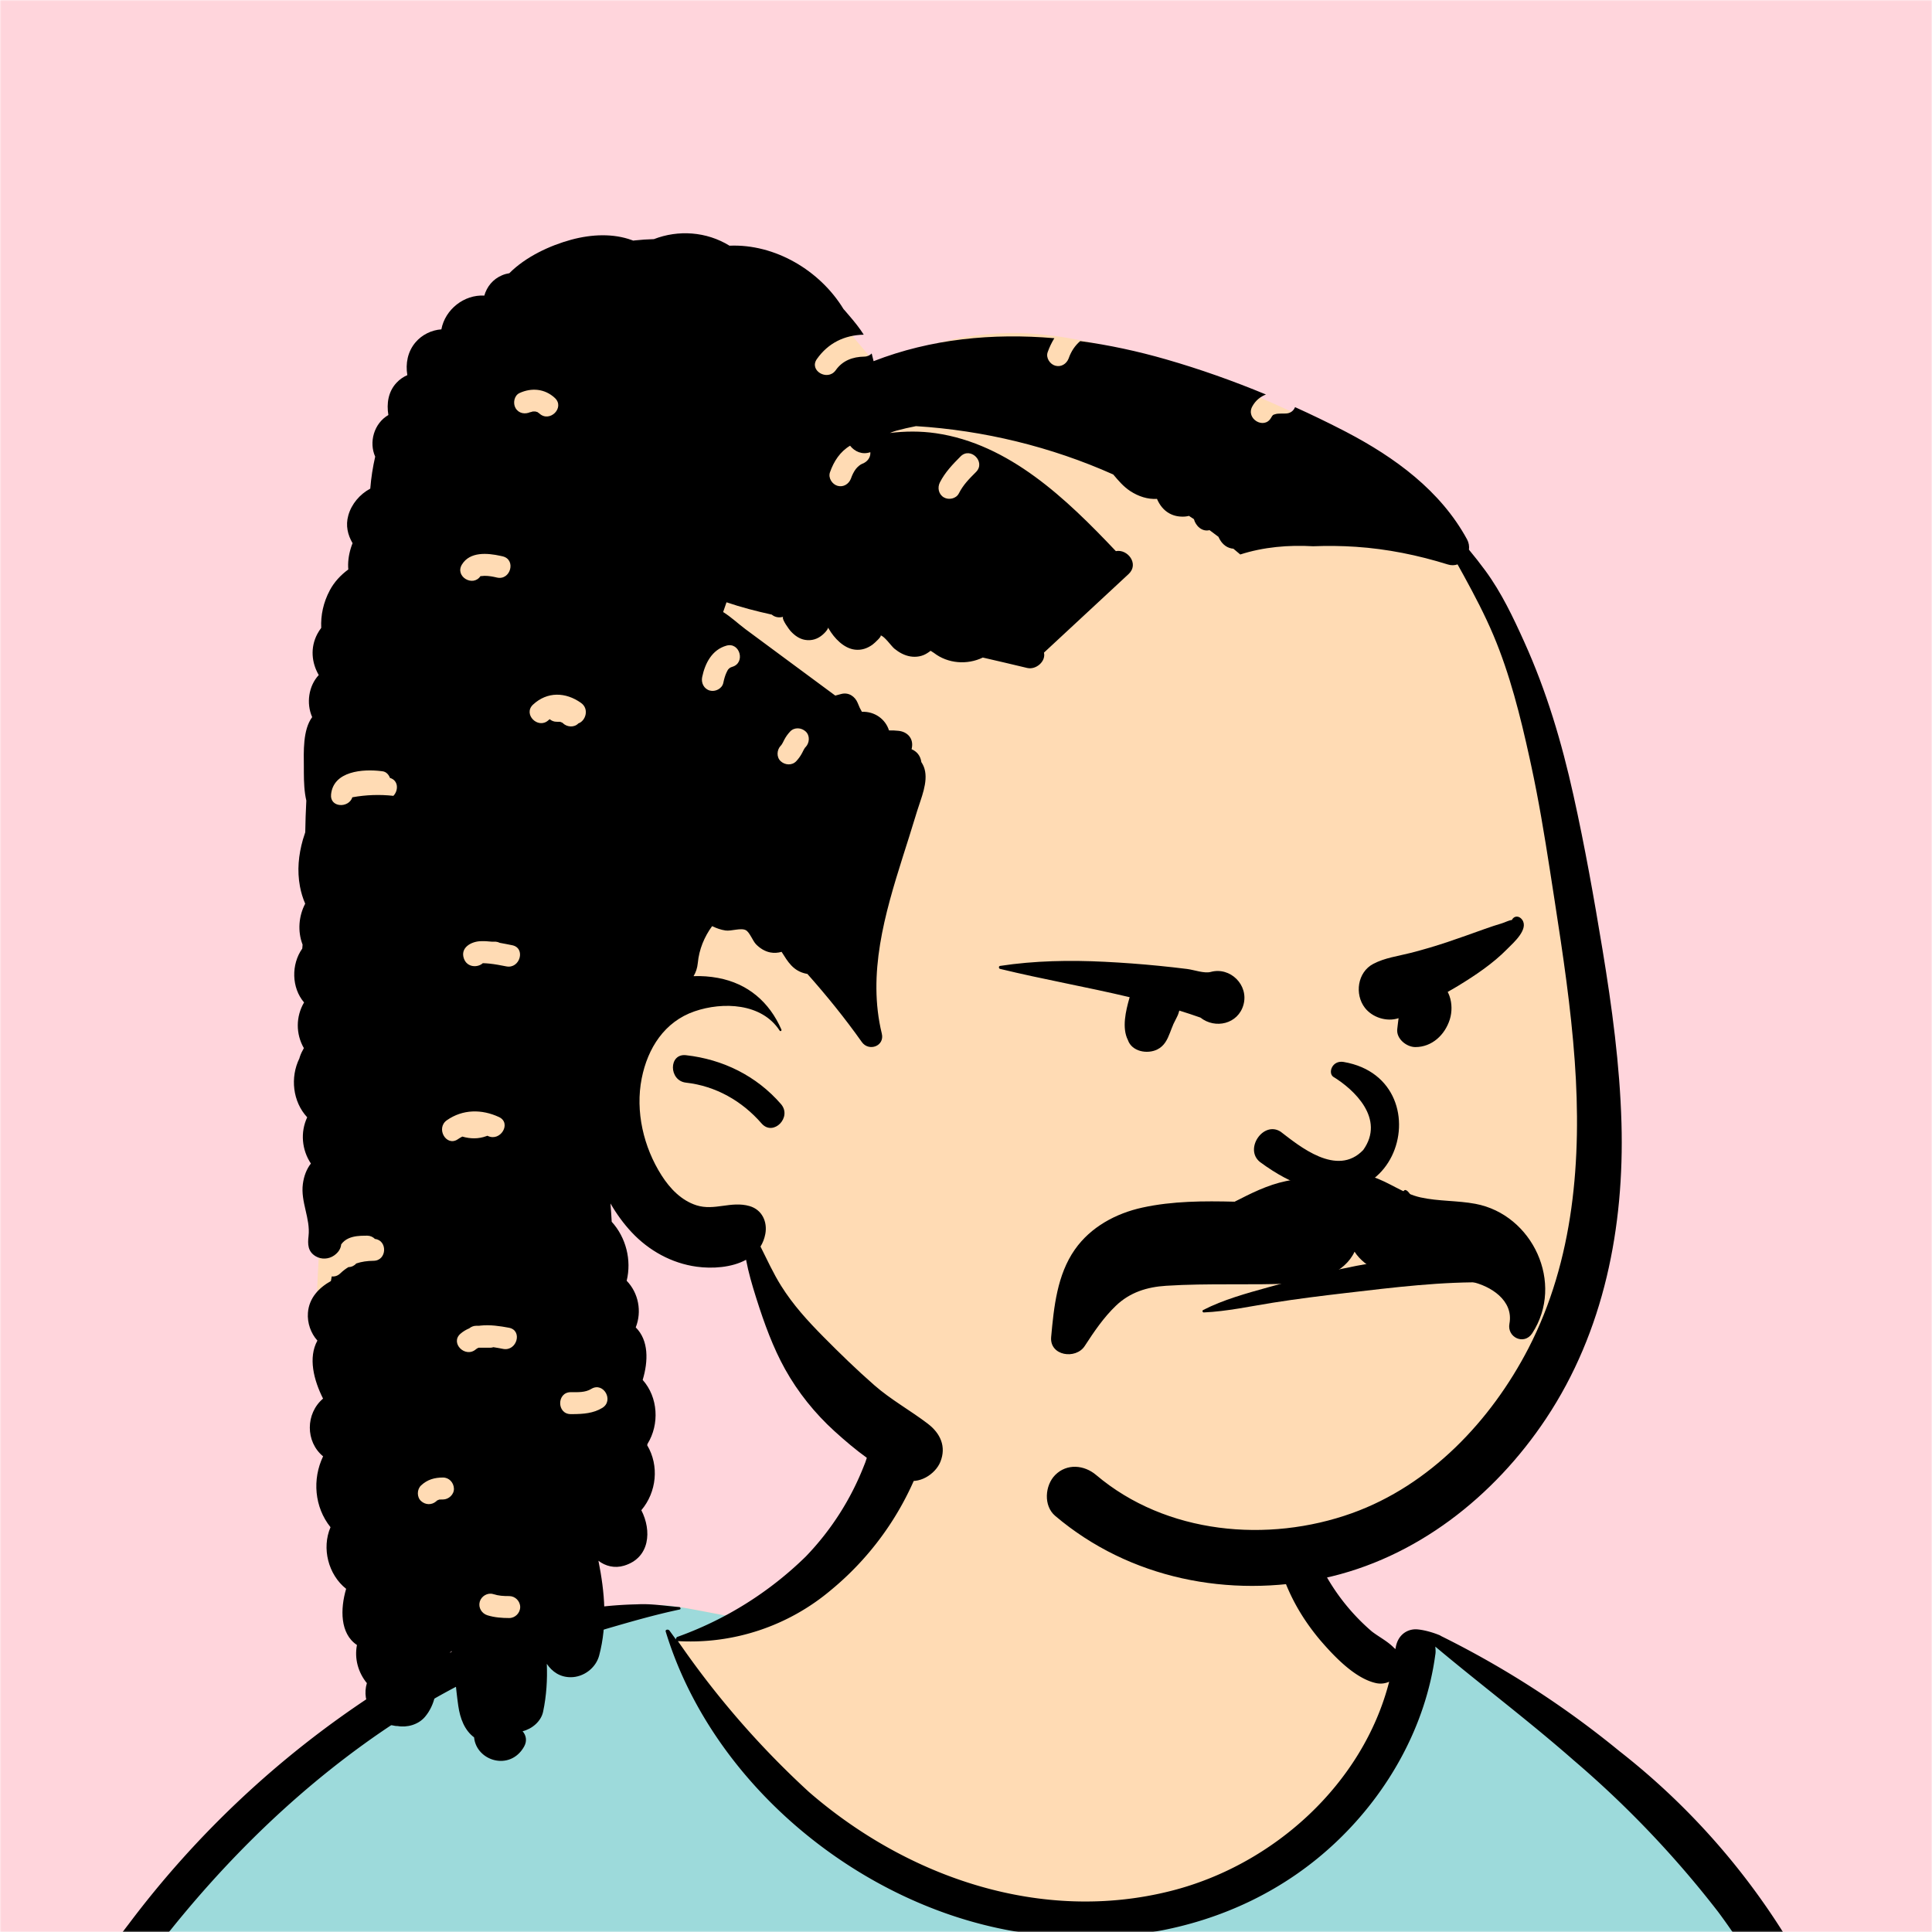 <svg xmlns="http://www.w3.org/2000/svg" viewBox="0 0 704 704" fill="none" width="512" height="512">
    <desc>"Open Peeps" by "Pablo Stanley", licensed under "CC0 1.0". / Remix of the original.</desc>
    <mask id="viewbox"><rect width="704" height="704" rx="0" ry="0" x="0" y="0" fill="#ffffff" /></mask>
    <g mask="url(#viewbox)">
        <rect id="background" fill="#ffd5dc" width="704" height="704" x="0" y="0" />

        <g id="body"><path id="skin" d="M705.3 1074a2351.1 2351.1 0 0 1-15.6-101c-1-7.7-2.5-16.4 2.7-22 7.3-8 14-14.8 14.8-26.2.8-10.7-2.8-22.4-5-32.8a809.4 809.4 0 0 0-17.3-64.7c-6.6-21.7-13.9-43.2-21.3-64.6-6.9-20-13.5-40.3-22.5-59.5-17-36.5-46-63.5-81.6-81.6-9-4.5-27-20.5-36.3-24-8.5-3.4-8.5 6.3-16.9 2.6-6.7-2.9-13-6.7-16.7-13.2-4-7-14.3-16.9-15.9-25-3.3-17.4.3-32.2-12-45.3a90 90 0 0 0-41.1-23.8c-33.7-9.3-78.5-2.8-98.8 28.5-9.7 14.9-13 33-26.2 45.1-11.4 10.7-8.8 18-23.6 23.4-.9.3-23.6-4.5-24.4-4.2-16.2-3.5-31.7 6.2-46.5 11.8a325.4 325.4 0 0 0-63 32.3 399.2 399.2 0 0 0-102.3 98.5 482.5 482.5 0 0 0-76.4 161c-1.7 6.4-3.5 13-1.5 19.4 1.7 5.3 5.4 9.2 9.8 12.4 6 4.3 18 7 17.7 15.7-.1 6.6-2.4 13.5-3.5 20-1.3 7.7-2.3 15.5-3.4 23.2-4.8 35.4-8.6 71-10.3 106.6a920 920 0 0 0-.5 106c.1 2.3.8 4.5 2 6.2-1 .4-1.2 2.4.1 2.7l2.7.5a12 12 0 0 0 7 2.4l5.5.2c19.3 4 38.6 7.9 58.1 10.8 23.8 3.5 47.6 6.3 71.5 8.7 49.2 4.8 98 3.2 147.1.6a1877 1877 0 0 1 147.4-2c49.2 1.4 98.4 3.5 147.6 4.4 55 1 110-.5 164.8-5 7.5-.5 12.2-6.5 10.7-14-8.9-44.7-19-89.1-27-134Z" fill="#ffdbb4"/><path id="shirt" d="m201 597.5 1.2-.4c14.5-5.7 29.6-14.8 45.4-11.4.5-.2 10.8 1.9 17.9 3.2l-6.7 7L247 598c40.7 67.1 88.8 100.7 144.3 100.7 55.5 0 97.7-33.6 126.4-100.7l4-1c.4 0 1 .2 1.5.4 9.3 3.6 27.4 19.6 36.3 24.1 35.6 18 64.5 45 81.6 81.6 8.7 18.6 15.2 38 21.8 57.5l.7 2c7.4 21.4 14.7 43 21.3 64.6 6.3 20.4 12 41 16.6 61.8l.7 2.9c2.2 10.4 5.8 22 5 32.8a29 29 0 0 1-3 10.7l-80.4 29 38.4 261.3c-35.1 1.5-70.3 2-105.5 1.3-49.2-.9-98.4-3-147.6-4.3-47.7-1.2-95.3-.7-143 1.7l-12 .6a946.3 946.3 0 0 1-139.5-1l-3.1-.3v-38.3l16.3-212.9-83-15.6-81.3-39.5a21.7 21.7 0 0 1-5.6-8.8c-1.9-6-.5-12 1-18l.5-1.3a492.8 492.8 0 0 1 76.4-161A399.3 399.3 0 0 1 138 629.7c19.8-13 40.9-23.9 63-32.3Z" fill="#9ddadb"/><path d="M232.2 584.6c5.1-.3 10.3.6 15.4 1 .4.1.6.8 0 .9-9 1.9-18 4.5-26.9 7.1l-3.8 1.2c-10 3-19.8 6-29.6 10-19.4 7.9-37.8 18.5-54.8 30.8C67.2 682.8 20 754.3-9.9 828.3a526 526 0 0 0-24.3 77c-.4 1.6-2 5.4-1 7 .7 1.3 3.6 2.1 5 2.9l4.5 2.3 25.2 12.9 2.3 1.1c38 18.6 78.4 34.4 121 35.5l.4-3.7a342 342 0 0 1 9.9-60c.3-1 1.6-.6 1.7.3 3 23.1 2 46.4 1 69.7-1.8 41-4.3 82.2-6.5 123.3-1.2 20.6-2.6 41-3.9 61.7-1.3 20.5-1.7 41.6-4.7 62-.6 4.6-6 7-10 6.6-4.4-.5-7.9-4.5-8-9 0-11.9 1.5-24 2.4-35.8l2.5-33.8c3.1-41.1 6.8-82.2 10.2-123.3a4771 4771 0 0 1 3.8-43.7C76.4 979.8 34.2 963-6.1 943.5c-.6 13.2-2 26.5-3.4 39.6-3.8 36.8-7.1 73.6-9.6 110.5a2254.2 2254.2 0 0 0-4.2 92.7l-.2 7c0 4.4-.5 8.5-4.3 11.7-3.7 3.3-8.9 3.5-12.6 0-5-4.6-4.2-10.9-4-17.1a1675.6 1675.6 0 0 1 1.8-47.2 1321 1321 0 0 1 10.5-109.5l2-14c3.5-26 7.5-52.7 15.5-77.9-3.1-1.5-6.2-3-9.3-4.7-5.5-2.7-11.2-5.4-16.6-8.4-4.2-2.5-7.9-5.8-9-10.8-1.4-5.5.6-11.5 2-16.9v-.4a502 502 0 0 1 26.6-80 523.2 523.2 0 0 1 67.8-117 353.8 353.8 0 0 1 88.7-83.3 239 239 0 0 1 53.8-25.7 142.6 142.6 0 0 1 42.8-7.5Zm90.1-66c6-6.5 18.1.2 15.2 8.8a108.2 108.2 0 0 1-34.7 52A79.4 79.4 0 0 1 247 598l1.7 2.4a321.1 321.1 0 0 0 46.1 52.6c36 31.2 84.8 48 132 36 37.1-9.4 69.8-38.8 79.4-76.2-1.3.6-3 .9-4.8.5-7.7-1.7-15.3-9.8-20.3-15.6-5.3-6.3-9.5-13-12.6-20.7-5.6-14-7.4-32.1.3-45.7 1-1.7 3-.7 3.3 1l.3 2.5c1.5 12.7 3.3 25 9.3 36.6a76 76 0 0 0 18.2 23.1c2.6 2 5.8 3.6 8.1 6l.5.4c.6-5 4.1-7.3 7.6-7.2 3.3.2 7.3 1.6 8.8 2.3l.1.1a341 341 0 0 1 65.1 42 259 259 0 0 1 88.4 129c7.5 25.3 11.8 51.4 16.3 77.4l2.8 16c4.2 23.9 8.9 48.4 18.4 70.7 2.5 5.7.6 11.1-5.5 13.4A1493 1493 0 0 1 688 953c3.7 16 6 32.5 8.7 48.5 6 34.1 13.2 68 19.4 102 3.2 17.5 6.1 35 9.3 52.3l4.7 25.2 2.4 13.6.1.7c.5 2.4 1 4.9.4 7.3-.8 2.7-2.9 4.6-4.8 6.6-1.6 1.6-3.8 1.6-5.7.7l-.7-.3c-3.4-1.6-6-3.2-7.3-7-.7-2.5-1-5.2-1.5-7.7a3535.6 3535.6 0 0 1-7.8-43.6l-1.6-9.1c-5.2-31.4-10.2-62.9-12.8-94.5-1-14-2.3-28.1-3.5-42.2l-.9-10.5c-1.1-13.3-2.5-27-2.7-40.5l-4.5 1.6L657 964c-5.5 2-12.5 6-18.4 5.2-2.9-.3-5-1.2-6.8-2.9 2 28.8 4.8 57.4 8.5 86a1965.7 1965.7 0 0 0 22 135c.6 3.2 1.4 6.4 1.9 9.6.5 3.7-.5 5.9-2.5 9-1.7 2.4-5 3.7-7.8 2-3.6-2.3-5.5-4.3-6.5-8.4-1-3.7-1.6-7.6-2.3-11.4a1654.2 1654.2 0 0 1-11.4-65.2c-7.8-52-12.7-104.4-15.2-156.8a1388 1388 0 0 1-1.4-77.8c0-13.3.5-26.6 1.4-39.9 1-13.4 3-26.5 4.8-39.8 0-.5.7-.5.7 0 .8 14.9 2.1 29.8 2.8 44.7.6 14.3.9 28.5 1.4 42.8.6 18.7 1.5 37.5 2.7 56.2a9.6 9.6 0 0 1 8.5-3.1c4.7-1 9.7-3.4 14.1-5l16.8-5.5 26.4-8.7a679 679 0 0 1-18-80.8l-2-12.3c-4-24.2-8.5-48.5-15.8-72a229.8 229.8 0 0 0-34.8-68.2 370.2 370.2 0 0 0-52.7-55.3C557 627 539.7 614 523 600c.1.9.2 2 0 3-3.5 25.9-17 50-35.8 67.9-37.7 36-93.6 43.4-142 26.5-46.7-16.3-88-55-102.6-102.8-.3-.8.8-1 1.3-.5l2.4 3.3c0-.4.2-.9.7-1a129 129 0 0 0 46.6-29.2 100.2 100.2 0 0 0 21.3-33.3l.4-1c1.7-5 3.2-10.2 7-14.2Z" fill="#000000"/></g>

        <g id="head" transform="matrix(.998 0 0 1 156 62)"><path id="skin" d="M154.012,59.337 L162.649,69.608 C157.867,72.979 153.352,76.365 149.105,79.768 L149.102,79.757 C168.772,66.923 190.558,59.337 214.092,59.337 C259.42,59.337 351.493,98.274 372.306,126.359 C382.635,140.297 401.83,183.084 411.786,229.602 C419.786,266.978 431.685,372.572 419.786,412.25 C404.558,463.03 354.457,509.964 302.797,509.964 C251.136,509.964 170.933,472.668 113.85,390.936 C111.24,387.199 81.266,382.867 59.884,368.839 L65.498,430.687 L69.765,466.665 L68.823,469.225 C53.509,510.642 41.373,532.249 32.416,534.047 C23.276,535.882 4.663,520.9 -23.423,489.101 L-27.012,474.038 C-36.128,435.612 -40.686,414.986 -40.686,412.16 L-40.679,411.645 C-40.545,405.142 -38.305,368.333 -38.258,358.428 L-38.258,209.964 C-8.052,109.546 20.774,59.337 48.218,59.337 L154.012,59.337 Z" fill="#ffdbb4"/><path d="M82.439,25.138 C91.32,21.698 101.609,22.348 110.039,27.528 C126.59,26.818 143.05,36.498 151.679,50.628 C151.859,50.828 152.05,51.028 152.22,51.228 L154.049,53.36 C155.781,55.395 157.607,57.639 159.054,59.955 C151.966,60.117 146.061,63.006 141.939,68.841 C138.998,73.005 145.735,76.961 148.741,73.023 L148.847,72.879 C151.322,69.376 155.058,68.019 159.217,67.948 C160.411,67.928 161.317,67.471 161.957,66.797 C162.212,67.726 162.44,68.665 162.649,69.608 C183.591,61.463 206.167,59.306 228.652,61.238 C227.666,62.834 226.842,64.544 226.208,66.341 C225.489,68.378 227.023,70.717 229.002,71.261 C231.142,71.849 233.077,70.595 233.851,68.657 L233.922,68.467 C234.786,66.019 236.197,63.918 238.091,62.289 C248.676,63.724 259.186,66.006 269.439,68.948 C281.762,72.487 293.969,76.806 305.907,81.751 C303.885,82.544 302.138,83.884 300.915,86.121 C298.474,90.587 305.186,94.586 307.733,90.317 L307.823,90.159 C308.073,89.702 308.294,89.426 308.456,89.27 L308.514,89.216 L308.866,89.054 L309.522,88.866 L309.522,88.866 L309.774,88.805 C309.996,88.755 310.089,88.758 310.673,88.725 C311.451,88.681 312.23,88.685 313.009,88.684 C314.841,88.683 316.01,87.662 316.539,86.356 C322.43,89.015 328.246,91.815 333.959,94.748 L335.317,95.451 C352.952,104.665 369.658,116.765 379.349,134.568 C379.99,135.758 380.189,137.058 380.03,138.298 C382.099,140.778 384.099,143.338 386.019,145.938 C391.879,153.898 396.169,162.948 400.229,171.918 C408.399,189.958 413.899,208.488 418.189,227.808 C422.34,246.428 425.689,265.248 428.8,284.068 C432.249,304.978 435.119,326.068 435.72,347.278 C436.78,385.088 429.389,423.118 408.159,454.948 C389.22,483.348 360.7,505.898 326.879,513.118 C292.479,520.458 256.079,513.298 228.97,490.378 C224.599,486.688 225.2,479.238 228.97,475.458 C233.24,471.198 239.539,471.788 243.889,475.458 C269.419,497.048 306.579,500.378 337.34,489.378 C365.78,479.198 388.059,455.718 401.729,429.348 C418.409,397.188 421.22,360.248 418.659,324.668 C417.26,305.128 414.349,285.748 411.349,266.398 L409.538,254.751 C407.563,242.135 405.487,229.536 402.78,217.048 L402.147,214.139 C398.838,199.08 394.963,183.635 388.97,169.478 C385.829,162.048 382.05,154.888 378.18,147.818 C377.43,146.448 376.659,145.058 375.869,143.658 C374.809,144.028 373.599,144.088 372.329,143.688 C361.399,140.288 350.169,138.008 338.74,137.248 C333.533,136.9 328.318,136.846 323.109,137.049 C314.192,136.53 305.026,137.314 296.532,140.048 C295.701,139.335 294.859,138.637 294.016,137.939 C293.789,137.921 293.562,137.897 293.334,137.852 C291.167,137.426 289.643,135.886 288.725,133.941 C288.677,133.838 288.634,133.735 288.593,133.632 C287.506,132.801 286.41,131.983 285.304,131.176 C282.608,131.875 280.246,129.632 279.61,127.174 C279.01,126.769 278.4,126.377 277.794,125.98 C277.319,126.096 276.847,126.192 276.387,126.226 C274.402,126.369 272.485,126.065 270.726,125.118 C268.499,123.919 267.076,121.985 266.124,119.788 C262.756,119.995 259.348,118.902 256.337,116.926 C253.893,115.323 252.021,113.11 250.16,110.901 C227.482,100.786 202.83,94.814 178.12,93.284 C175.686,93.752 173.269,94.309 170.882,94.957 C170.317,95.111 169.515,95.413 168.592,95.775 C174.101,95.109 179.681,95.043 185.34,95.858 C212.194,99.741 233.109,119.847 251.11,138.826 C255.392,137.961 259.72,143.506 255.757,147.178 L224.86,175.809 L224.86,175.809 C225.618,179.011 221.946,182.167 218.729,181.398 C213.335,180.102 207.932,178.842 202.525,177.603 C196.885,180.332 189.794,179.865 184.678,175.909 C184.44,175.725 183.923,175.431 183.474,175.139 C183.054,175.486 182.489,175.834 182.264,175.982 C180.445,177.186 178.229,177.54 176.104,177.202 C173.918,176.855 171.945,175.746 170.244,174.365 C169.161,173.486 166.638,169.815 165.234,169.545 L165.097,169.529 C166.034,169.556 163.022,172.355 162.213,172.934 C160.325,174.281 158.238,174.989 155.889,174.731 C151.795,174.281 148.275,170.55 146.273,167.105 L146.122,166.84 L146.059,166.676 L146.006,166.854 C145.996,166.885 145.985,166.919 145.971,166.956 C145.671,167.767 144.729,168.689 144.089,169.256 C142.265,170.869 140.007,171.578 137.595,171.157 C135.554,170.802 133.837,169.569 132.457,168.076 L132.242,167.838 C131.834,167.378 129.145,163.764 129.569,162.898 L129.618,162.825 L129.484,162.797 C127.848,163.199 126.475,162.796 125.469,161.953 C119.855,160.723 114.314,159.29 108.95,157.468 C108.53,158.648 108.119,159.828 107.72,161.018 C110.649,162.828 113.359,165.408 115.849,167.248 C120.57,170.728 125.289,174.208 129.999,177.698 L148.661,191.464 L148.661,191.464 L150.795,190.891 L150.795,190.891 C153.522,190.159 155.862,191.747 156.863,194.173 L156.945,194.383 C157.342,195.446 157.82,196.429 158.382,197.37 C163.047,197.184 166.997,200.048 168.274,204.156 C169.426,204.13 170.59,204.174 171.78,204.305 C175.039,204.663 177.236,207.083 176.646,210.406 L176.601,210.634 L176.522,211.004 C178.411,211.806 179.781,213.355 180.085,215.697 C180.591,216.458 180.999,217.286 181.26,218.208 C182.623,222.993 179.972,228.906 178.559,233.489 L178.45,233.848 C177.544,236.86 176.605,239.858 175.656,242.854 L173.292,250.293 C166.736,271.025 160.344,292.884 165.649,314.618 C166.78,319.218 160.899,321.298 158.349,317.698 C152.167,308.982 145.488,300.769 138.475,292.885 L138.135,292.831 L138.135,292.831 C133.224,291.844 131.317,288.375 129.063,284.839 C127.735,285.23 126.307,285.322 124.927,285.056 C122.929,284.671 121.139,283.53 119.726,282.089 C118.529,280.867 117.432,277.733 116.017,276.956 C114.247,275.985 110.689,277.373 108.575,277.061 C106.856,276.808 105.251,276.218 103.694,275.477 C100.832,279.378 98.935,283.964 98.47,288.908 C98.289,290.788 97.729,292.378 96.919,293.698 C99.899,293.588 102.889,293.798 105.84,294.348 C116.76,296.378 124.59,303.118 128.99,313.158 C129.179,313.598 128.609,313.958 128.349,313.538 C121.82,303.488 107.609,302.978 97.289,306.518 C86.329,310.278 80.179,319.928 77.99,330.938 C75.59,343.008 78.669,356.018 85.24,366.298 C88.289,371.078 92.45,375.438 97.979,377.198 C104.55,379.288 110.619,375.548 117.349,377.478 C121.929,378.788 123.95,383.218 123.119,387.648 C122.789,389.388 122.179,390.908 121.359,392.228 C123.78,397.028 126.019,401.968 128.869,406.508 C133.269,413.518 138.59,419.318 144.389,425.168 C150.379,431.208 156.479,437.128 162.889,442.728 C169.03,448.098 176.07,451.918 182.51,456.838 C187.03,460.288 189.269,465.128 187.039,470.668 C185.2,475.248 178.999,479.148 173.979,477.078 C164.369,473.118 155.959,466.378 148.3,459.438 C141.2,452.998 135.019,445.298 130.349,436.938 C125.944,429.057 122.698,420.106 119.959,411.484 L119.619,410.408 C118.329,406.308 116.97,401.698 116.09,397.048 C110.82,399.928 103.669,400.348 98.03,399.568 C88.919,398.318 80.609,393.728 74.329,387.038 C71.402,383.925 68.815,380.374 66.581,376.525 C66.784,378.868 66.905,381.135 67.035,383.198 C72.256,388.916 74.35,397.168 72.497,404.697 C76.865,409.193 78.089,415.942 75.809,421.688 C80.59,426.43 80.41,433.976 78.343,440.829 C83.995,447.146 84.53,456.987 80.117,464.115 L79.984,464.627 L79.984,464.627 C84.44,472.083 83.435,481.719 77.852,488.303 C81.665,495.699 81.075,505.647 71.546,508.517 C68.073,509.562 64.707,508.67 62.188,506.724 C64.488,518.163 65.517,529.776 62.45,541.268 C61.229,545.828 56.769,549.158 52.079,549.158 C48.159,549.158 45.309,547.188 43.34,544.288 C43.57,550.058 43.22,555.858 41.99,561.708 C41.248,565.241 37.971,567.996 34.492,568.849 C35.747,570.264 36.247,572.311 35.044,574.442 C29.943,583.472 17.618,579.727 16.785,571.076 C13.304,568.478 11.686,564.212 11.016,559.603 C10.04,552.881 9.686,546.27 8.58,539.634 L8.157,540.03 L8.157,540.03 L7.939,540.218 L7.869,540.698 C7.235,543.978 5.385,546.275 2.984,547.645 C3.506,553.367 2.54,559.194 -1.09,563.539 C-3.508,566.435 -7.627,567.575 -11.158,566.947 C-11.38,566.958 -11.607,566.957 -11.843,566.926 C-19.84,565.863 -24.467,558.278 -22.362,551.316 C-25.582,547.37 -26.938,542.363 -25.985,537.415 C-32.216,533.289 -32.089,524.227 -29.931,516.948 C-36.463,511.793 -38.92,502.156 -35.638,494.497 C-41.525,487.186 -42.344,476.998 -38.344,468.673 C-44.821,463.352 -44.784,453.079 -38.36,447.637 C-41.781,440.846 -43.844,432.709 -40.425,426.494 C-42.837,423.832 -44.161,420.038 -43.882,416.372 C-43.473,410.988 -39.911,407.268 -35.491,404.789 L-35.185,403.105 L-35.185,403.105 C-34.147,403.234 -33.041,402.944 -32.066,402.008 C-31.101,401.081 -30.108,400.334 -29.081,399.718 C-27.918,399.703 -26.917,399.185 -26.213,398.388 C-24.287,397.734 -22.216,397.445 -19.919,397.419 C-14.958,397.365 -14.783,389.946 -19.4,389.465 C-20.129,388.73 -21.133,388.267 -22.222,388.267 L-23.075,388.271 C-25.068,388.29 -27.081,388.413 -28.931,389.205 C-30.133,389.719 -31.06,390.494 -31.739,391.442 C-31.866,392.876 -32.646,394.306 -34.335,395.487 C-36.286,396.851 -38.954,397.01 -41.042,395.776 C-43.965,394.048 -43.995,391.351 -43.658,388.419 C-42.92,382.005 -46.608,375.969 -45.73,369.407 C-45.341,366.506 -44.375,364.001 -42.8,361.978 C-46.121,357.007 -46.707,350.59 -44.15,345.133 C-49.477,339.402 -50.398,330.568 -47.001,323.671 C-46.952,323.504 -46.914,323.333 -46.861,323.168 C-46.477,321.996 -45.948,320.939 -45.365,319.928 C-48.347,314.762 -48.325,308.423 -45.294,303.279 C-49.885,297.927 -50.031,289.41 -45.948,283.644 C-45.924,283.166 -45.874,282.688 -45.833,282.21 C-47.707,277.345 -47.257,271.814 -44.88,267.29 C-45.728,265.335 -46.382,263.23 -46.8,260.988 C-47.871,255.208 -47.32,249.588 -45.72,243.948 C-45.461,243.058 -45.171,242.168 -44.861,241.278 C-44.809,237.415 -44.662,233.569 -44.468,229.73 C-45.228,226.481 -45.351,222.909 -45.368,219.594 L-45.372,217.444 C-45.41,211.973 -45.791,203.962 -42.332,199.311 C-44.553,194.287 -43.64,187.957 -39.933,183.975 C-42.535,179.5 -43.081,174.005 -40.466,169.04 C-40.046,168.241 -39.559,167.497 -39.025,166.793 C-39.241,162.246 -38.284,157.557 -35.861,153.038 C-34.287,150.096 -31.936,147.549 -29.141,145.511 C-29.188,144.908 -29.217,144.306 -29.207,143.713 C-29.158,141.067 -28.571,138.41 -27.583,135.931 C-29.356,132.905 -30.178,129.494 -29.141,125.818 C-27.981,121.658 -24.93,118.078 -21.121,116.058 C-20.814,112.136 -20.201,108.237 -19.325,104.39 C-21.666,99.177 -19.802,92.297 -14.511,89.226 C-15.201,85.06 -14.579,80.74 -11.547,77.486 C-10.398,76.253 -9.044,75.318 -7.587,74.698 C-8.289,70.509 -7.497,66.151 -4.6,62.74 C-2.234,59.955 1.272,58.263 4.84,58.014 C6.214,50.728 13.175,45.28 20.519,45.714 C21.437,42.506 23.63,39.709 27.032,38.291 C27.903,37.928 28.783,37.689 29.66,37.556 C35.632,31.532 44.523,27.449 52.22,25.358 C59.941,23.269 67.767,23.067 74.396,25.496 L74.879,25.678 L75.419,25.608 C77.76,25.348 80.099,25.198 82.439,25.138 Z M23.769,518.874 C21.707,518.231 19.407,519.635 18.848,521.667 C18.258,523.815 19.572,525.943 21.642,526.588 C24.221,527.392 26.93,527.593 29.618,527.595 C31.779,527.597 33.618,525.755 33.618,523.595 C33.618,521.424 31.787,519.597 29.618,519.595 C27.432,519.593 25.818,519.513 23.769,518.874 Z M5.426,476.395 C2.343,476.398 -0.301,477.134 -2.587,479.294 C-4.111,480.735 -4.149,483.518 -2.587,484.952 C-1.009,486.4 1.28,486.484 2.899,485.106 L3.211,484.826 C3.249,484.792 3.278,484.765 3.301,484.742 C3.431,484.658 3.562,484.572 3.7,484.5 L3.439,484.671 C3.241,484.814 3.701,484.58 3.96,484.47 L4.041,484.436 L4.067,484.43 L4.274,484.414 C4.657,484.394 5.042,484.395 5.426,484.395 C7.518,484.393 9.522,482.557 9.426,480.395 C9.328,478.229 7.668,476.393 5.426,476.395 Z M63.604,451.017 C67.934,448.362 64.067,441.572 59.724,444.017 L59.567,444.109 C57.341,445.475 54.603,445.29 52.081,445.291 C46.934,445.294 46.925,453.294 52.081,453.291 L52.933,453.288 C56.63,453.26 60.37,453.002 63.604,451.017 Z M29.529,421.818 C26.258,421.203 22.594,420.653 19.152,421.028 L18.58,421.099 L17.521,421.099 C16.601,421.099 15.71,421.469 14.995,422.051 C13.863,422.521 12.791,423.151 11.813,423.998 C7.916,427.377 13.595,433.015 17.47,429.656 C17.685,429.469 17.935,429.315 18.213,429.189 L18.426,429.099 L22.705,429.099 C23.094,429.099 23.473,429.018 23.842,428.901 C25.231,429.092 26.525,429.367 27.402,429.532 C32.434,430.479 34.59,422.77 29.529,421.818 Z M25.876,345.038 C19.606,342.13 12.662,342.151 6.863,346.189 C2.717,349.077 6.568,355.887 10.751,353.198 L10.9,353.097 C11.42,352.735 11.954,352.432 12.494,352.157 C15.438,353.008 18.401,353.048 21.248,352.002 L21.618,351.859 L21.839,351.945 C26.479,354.097 30.547,347.204 25.876,345.038 Z M94.153,332.504 C87.819,331.794 87.768,321.788 94.153,322.504 C107.634,324.016 119.866,330.009 128.825,340.301 C132.992,345.087 126.13,352.09 121.885,347.517 L121.754,347.372 C114.63,339.188 105.016,333.722 94.153,332.504 Z M23.194,281.131 C21.786,280.977 20.381,280.9 18.998,280.967 C15.676,281.127 11.63,283.343 13.088,287.347 C14.257,290.555 18.089,290.682 19.981,288.971 C20.768,288.99 21.554,289.042 22.337,289.122 C24.426,289.337 26.495,289.735 28.554,290.141 C33.583,291.13 35.736,283.421 30.681,282.426 L28.445,281.984 C27.692,281.837 26.932,281.692 26.168,281.56 C25.711,281.333 25.221,281.18 24.698,281.141 L24.433,281.131 L23.194,281.131 Z M-16.551,219.066 L-17.021,219.003 C-23.776,218.139 -34.619,218.934 -35.439,227.532 C-35.892,232.294 -29.012,232.593 -27.654,228.521 C-22.666,227.622 -17.637,227.45 -12.683,227.996 C-10.793,226.076 -10.778,222.385 -13.924,221.464 C-14.368,220.27 -15.295,219.247 -16.551,219.066 Z M137.854,204.543 C136.293,203.11 133.733,202.92 132.197,204.543 C131.312,205.477 130.573,206.515 129.988,207.657 L129.599,208.429 C129.533,208.557 129.466,208.684 129.395,208.809 C129.264,209.042 129.117,209.264 128.974,209.49 L128.878,209.585 C128.84,209.624 128.795,209.67 128.741,209.727 C127.302,211.248 127.119,213.895 128.741,215.384 C130.302,216.817 132.861,217.007 134.398,215.384 C135.282,214.45 136.021,213.413 136.607,212.27 L136.996,211.5 C137.062,211.372 137.129,211.245 137.199,211.119 C137.33,210.885 137.478,210.663 137.62,210.437 L137.78,210.278 C137.802,210.255 137.827,210.229 137.854,210.2 C139.293,208.68 139.475,206.032 137.854,204.543 Z M55.828,194.126 C50.192,190.132 43.49,189.946 38.309,194.751 C34.57,198.22 40.064,203.776 43.834,200.527 L43.966,200.408 C44.103,200.28 44.242,200.168 44.38,200.061 C45.056,200.637 45.915,201.002 46.897,201.003 C47.154,201.004 47.41,201.003 47.666,201.009 L48.05,201.022 L48.256,201.039 L48.282,201.044 L48.462,201.121 C48.791,201.269 49.245,201.498 48.622,201.108 C48.761,201.181 48.891,201.267 49.023,201.351 L49.253,201.56 C50.761,202.986 53.37,203.174 54.867,201.597 C57.518,200.701 58.925,196.319 55.828,194.126 Z M110.931,181.022 L111.033,180.989 C115.975,179.578 113.874,171.857 108.906,173.274 C103.635,174.779 101.118,179.684 100.064,184.708 C99.621,186.821 100.684,189.032 102.858,189.629 C104.844,190.174 107.333,188.959 107.779,186.835 C108.092,185.342 108.453,184.075 109.023,182.899 L109.369,182.227 C109.531,181.921 109.587,181.871 110.132,181.394 C110.224,181.314 110.64,181.121 110.931,181.022 Z M27.225,140.73 L26.452,140.554 C21.638,139.499 15.248,138.949 12.34,143.721 C9.69,148.069 16.375,152.027 19.128,147.917 C19.17,147.916 19.218,147.917 19.275,147.921 L19.365,147.931 L20.599,147.831 C22.136,147.82 23.607,148.092 25.098,148.445 C30.104,149.63 32.241,141.918 27.225,140.73 Z M200.061,109.976 C203.706,106.331 198.051,100.672 194.405,104.32 C191.522,107.203 188.741,110.106 186.867,113.769 C185.884,115.691 186.365,118.109 188.302,119.242 C190.089,120.287 192.787,119.737 193.775,117.807 C195.399,114.632 197.449,112.59 200.061,109.976 Z M154.067,100.408 C150.466,102.54 148.135,106.052 146.72,110.117 C146.01,112.157 147.529,114.492 149.514,115.037 C151.647,115.623 153.597,114.374 154.364,112.433 L154.434,112.243 C154.813,111.156 155.419,109.872 156.168,108.903 C156.808,108.076 157.803,107.248 158.553,106.973 C160.356,106.311 161.634,104.677 161.467,102.769 C158.502,103.794 155.749,102.561 154.067,100.408 Z M46.27,83.008 C42.637,79.636 37.763,79.189 33.359,81.23 C31.398,82.138 30.907,84.965 31.924,86.703 C33.1,88.714 35.429,89.05 37.396,88.138 C36.891,88.372 37.803,88.063 38.197,87.95 C38.248,87.974 38.908,87.944 39.136,87.947 L39.41,87.964 C39.412,87.966 39.345,87.965 39.208,87.96 C39.4,88.004 39.59,88.056 39.777,88.115 L40.015,88.198 C39.895,88.173 40.436,88.525 40.586,88.642 L40.613,88.664 C44.383,92.163 50.054,86.519 46.27,83.008 Z" id="🖍-Ink" fill="#000000"/></g>

        <g id="face" transform="translate(315 248)"><path d="M196.547,185.914 C198.027,183.981 201.627,192.395 202.361,193.423 L202.396,193.47 C205.6,197.347 208.216,203.284 208.586,208.262 C208.597,208.411 208.597,208.555 208.597,208.699 C213.733,207.994 218.87,207.276 224.005,206.488 C225.991,204.995 228.77,205.458 231.459,206.817 C237.456,209.844 234.537,219.461 228.076,219.307 C210.606,218.891 192.763,221.134 175.439,223.153 C166.527,224.192 157.634,225.294 148.77,226.703 C140.489,228.018 132.022,229.876 123.641,230.238 C123.184,230.257 122.993,229.576 123.405,229.364 C130.794,225.569 139.234,223.271 147.212,221.048 C155.845,218.643 164.542,216.385 173.3,214.479 C181.159,212.768 189.059,211.488 196.977,210.335 C196.916,210.18 196.857,210.022 196.807,209.856 C195.803,206.486 195.829,202.621 195.615,199.071 L195.491,197.186 C195.295,193.939 195.1,187.807 196.547,185.914 Z M170.814,144.367 C178.366,148.957 189.872,159.66 181.748,171.04 C172.186,181.073 158.419,169.569 151.634,164.366 C145.343,160.334 138.275,170.705 144.112,175.413 C193.136,211.708 213.031,145.567 174.634,138.97 C170.406,138.243 168.836,142.947 170.814,144.367 Z M49.402,103.967 C61.967,102.05 74.838,101.83 87.534,102.464 C94.135,102.793 100.728,103.283 107.306,103.935 C110.74,104.276 114.171,104.658 117.595,105.087 C120.051,105.395 123.843,106.801 126.177,106.161 C133.309,104.208 140.08,110.957 138.113,118.098 C136.162,125.184 127.801,127.053 122.423,122.797 C119.873,121.898 117.308,121.046 114.728,120.25 C114.531,121.063 114.242,121.867 113.834,122.644 C113.376,123.514 112.935,124.39 112.517,125.279 C112.607,125.137 111.916,126.794 111.897,126.842 L111.344,128.285 C110.381,130.773 109.303,133.133 106.688,134.422 C103.093,136.194 97.453,135.217 96,130.989 C93.73,126.542 95.232,120.33 96.533,115.724 L96.634,115.37 C80.953,111.641 65.012,108.845 49.402,105.052 C48.892,104.928 48.84,104.053 49.402,103.967 Z M235.894,87.24 C236.71,85.608 238.56,85.6 239.661,87.135 C242.108,90.54 236.628,95.417 234.341,97.684 L234.112,97.912 C228.971,103.129 222.701,107.332 216.485,111.133 C215.181,111.93 213.857,112.691 212.528,113.439 C212.774,113.934 212.998,114.439 213.181,114.954 C214.122,117.612 214.14,120.787 213.292,123.474 C211.526,129.075 206.827,133.549 200.733,133.544 C197.519,133.541 193.714,130.501 194.149,126.96 C194.304,125.698 194.431,124.356 194.624,123.016 C190.338,124.442 185.075,122.77 182.349,119.237 C178.558,114.326 179.601,106.278 185.405,103.228 C189.673,100.986 194.384,100.419 199.007,99.234 C203.595,98.061 208.151,96.712 212.642,95.204 C217.071,93.719 221.479,92.126 225.88,90.553 C228.057,89.775 230.211,89.056 232.427,88.397 C233.417,88.103 234.842,87.329 235.894,87.24 Z" id="🖍-Ink" fill="#000000"/></g>

        <g id="facial-hair" transform="translate(279 400)"><path d="M258.635,38.664 C252.041,37.425 245.224,37.773 238.674,36.331 C232.284,34.923 227.209,30.736 221.035,28.787 C215.602,27.071 209.234,28.233 205.003,31.559 C201.072,29.742 196.605,29.349 192.133,29.949 C185.351,30.859 179.023,33.729 172.982,36.833 C172.282,37.193 171.581,37.536 170.881,37.883 C159.719,37.604 148.276,37.626 137.323,40.018 C127.624,42.137 118.455,47.069 112.671,55.307 C106.198,64.528 105.029,76.27 104.031,87.166 C103.396,94.082 113.002,95.485 116.257,90.477 C119.632,85.285 123.145,80.081 127.642,75.779 C132.75,70.892 138.963,68.968 145.926,68.522 C161.294,67.538 176.764,68.363 192.147,67.682 C201.064,67.287 210.992,63.858 214.586,56.106 C218.422,62.117 227.114,65.691 234.263,66.233 C241.818,66.807 249.489,65.434 256.969,67.008 C264.115,68.512 272.609,73.834 271.02,82.346 C270.086,87.346 276.407,90.294 279.316,85.844 C291.195,67.661 279.49,42.585 258.635,38.664" id="🖍-Ink" fill="#000000"/></g>

        <g id="eyewear" transform="translate(203 303)"></g>
    </g>
</svg>